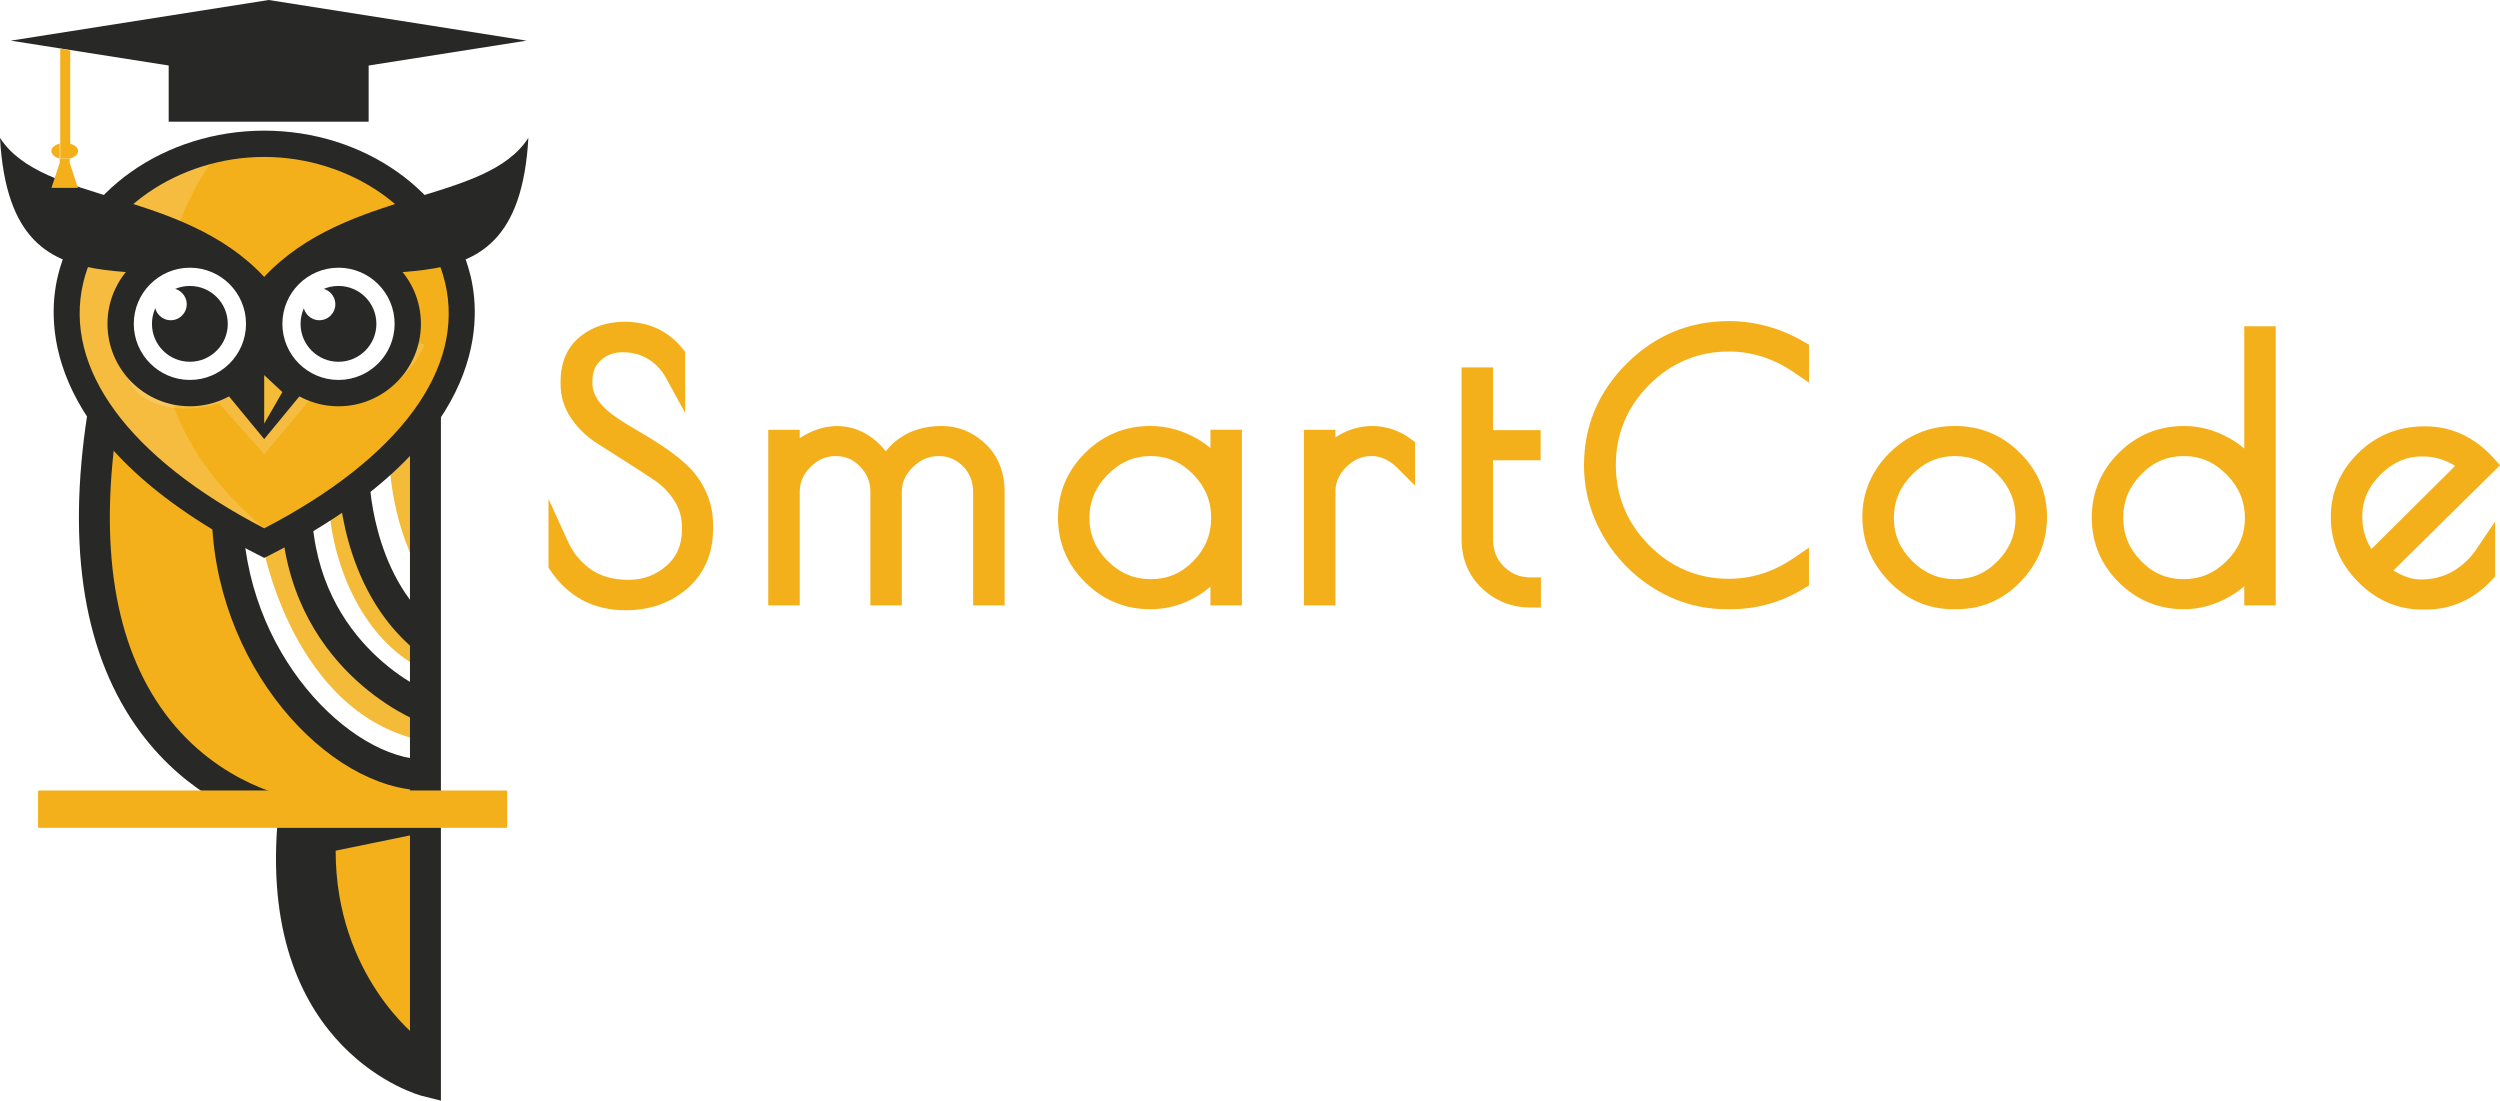 <?xml version="1.0" encoding="utf-8"?>
<!-- Generator: Adobe Illustrator 24.0.1, SVG Export Plug-In . SVG Version: 6.00 Build 0)  -->
<svg version="1.1" id="Layer_1" xmlns="http://www.w3.org/2000/svg" xmlns:xlink="http://www.w3.org/1999/xlink" x="0px" y="0px"
	 viewBox="0 0 731.96 322.25" style="enable-background:new 0 0 731.96 322.25;" xml:space="preserve">
<style type="text/css">
	.st0{fill:#F3B01B;}
	.st1{fill:#282827;}
	.st2{fill:#F3BB38;}
	.st3{fill:#FFFFFF;}
	.st4{opacity:0.16;fill:#FFFFFF;}
	.undertext{fill:#FFFFFF;}
	.black .undertext {fill: #000000;}
</style>
<g>
	<g>
		<g>
			<path class="st0" d="M27.88,122.86c0,0-7.11,47.34,9.37,76.09c16.48,28.75,48.92,39.36,48.92,39.36s-8.07,60.14,38.37,79.45
				V121.08c0,0-22.28,25.51-47.18,33.99l-1.28-0.7C76.08,154.37,43.67,135.74,27.88,122.86z"/>
			<path class="st0" d="M46.62,136.91c0,33.82,12,92.18,73.4,92.18c0.26,0,0.52,0,0.79,0l3.74,6.73H70.03
				c0,0-53.4-25.27-39.87-114.04L46.62,136.91z"/>
			<path class="st1" d="M120.02,244.6l-21.75,4.46c0,36.87,24.44,55.09,24.44,55.09v11.63c0,0-39.7-12.51-36.53-77.48l35.54-3.95
				L120.02,244.6z"/>
			<path class="st2" d="M127.09,121.07v105.98c-0.67-0.07-1.33-0.14-1.97-0.25c-50.92-6.57-55.27-61.56-55.66-71.36
				c-0.04-0.88-0.04-1.37-0.04-1.48l11.24,2.88C103.6,147.83,127.09,121.07,127.09,121.07z"/>
			<path class="st3" d="M114.07,136.17c0,0,0.75,19.02,10.03,33.22l-2.57,13.08c0,0-21.36-15.27-18.58-39.13L114.07,136.17z"/>
			<path class="st3" d="M96.37,148.32c1.02,17.41,10.16,39.74,28.18,47.96v10.57c0,0-35.9-5.12-38.55-54.58L96.37,148.32z"/>
			<path class="st3" d="M125.13,226.81c-50.92-6.57-55.27-61.56-55.66-71.36c2.28,1.05,4.74,2.21,7.3,3.51
				c0,0,8.78,51.03,48.29,58.15C125.06,217.11,125.09,221.64,125.13,226.81z"/>
			<g>
				<path class="st1" d="M129.08,322.25l-5.63-1.42c-0.48-0.12-47.22-12.68-42.28-78.95c-8.09-2.11-26.09-8.69-40.02-27.45
					c-16.47-22.17-21.7-53.58-15.55-93.36l8.95,1.39c-5.75,37.2-1.12,66.27,13.76,86.41c15.82,21.42,38.15,24.91,38.38,24.95
					l4.29,0.63l-0.43,4.32c-4.93,47.87,18.36,65.42,29.48,71V121.88h9.06V322.25z"/>
			</g>
			<g>
				<path class="st1" d="M124.55,231.43c-28.34,0-62.57-36.81-62.57-82.52h9.06c0,42.61,31.97,73.46,53.51,73.46V231.43z"/>
			</g>
			<g>
				<path class="st1" d="M122.91,211.36c-1.59-0.62-38.97-15.65-40.69-61.47l9.05-0.34c1.5,39.93,34.58,53.23,34.91,53.36
					L122.91,211.36z"/>
			</g>
			<g>
				<path class="st1" d="M121.66,190.44c-22.27-18.41-22.61-49.84-22.61-51.17l9.06-0.03c0,0.28,0.37,28.56,19.33,44.22
					L121.66,190.44z"/>
			</g>
			<g>
				<path class="st0" d="M137.55,93.46c0,25.26-44.9,56.01-57.14,63.89c-1.94,1.25-3.05,1.94-3.05,1.94s-52.28-27.38-56.99-58.96
					c-4-26.75,13.73-49.92,40.51-56.4c4.87-1.19,10-1.82,15.37-1.82C106.29,42.11,137.55,64.23,137.55,93.46z"/>
				<path class="st4" d="M124.3,100.85c0,0-6.32,19.37-33.96,16.64l-12.99,15.49l-13.17-14.86c0,0-12.22,4.33-22.14-1.75
					c-9.92-6.07-8.1-33.11-8.1-33.11L124.3,100.85z"/>
				<path class="st4" d="M80.41,157.35c-1.94,1.25-3.05,1.94-3.05,1.94s-52.28-27.38-56.99-58.96c-4-26.75,13.73-49.92,40.51-56.4
					c0.39,2.57,0.54,4.15,0.54,4.15s-42.27,57.98,15.94,106.61C78.44,155.59,79.46,156.48,80.41,157.35z"/>
				<g>
					<path class="st1" d="M77.35,163.34l-1.75-0.89C12.66,130.46,13.6,94.71,16.93,80.83c5.91-24.67,31.32-42.58,60.43-42.58
						c29.11,0,54.52,17.91,60.43,42.6c3.33,13.89,4.26,49.63-58.68,81.61L77.35,163.34z M77.35,45.95
						c-25.17,0-47.93,15.77-52.94,36.67c-6.04,25.22,13.24,51.42,52.94,72.07c39.7-20.63,58.98-46.83,52.94-72.05
						C125.28,61.72,102.53,45.95,77.35,45.95z"/>
				</g>
				<g>
					<path class="st1" d="M154.7,40.36c-3.35,60.25-51.97,25.7-77.35,51.37c-25.38-25.7-74,8.88-77.35-51.37
						C12.45,59.7,53.17,55.18,77.35,81.07C101.57,55.18,142.25,59.73,154.7,40.36z"/>
				</g>
				<g>
					<path class="st3" d="M75.9,94.82c0,11.21-9.09,20.3-20.3,20.3c-11.21,0-20.3-9.09-20.3-20.3c0-11.21,9.09-20.3,20.3-20.3
						C66.81,74.51,75.9,83.6,75.9,94.82z"/>
					<path class="st1" d="M55.6,118.95c-13.31,0-24.13-10.83-24.13-24.14c0-13.31,10.83-24.13,24.13-24.13s24.14,10.83,24.14,24.13
						C79.73,108.12,68.9,118.95,55.6,118.95z M55.6,78.38c-9.06,0-16.43,7.37-16.43,16.43c0,9.06,7.37,16.43,16.43,16.43
						c9.06,0,16.43-7.37,16.43-16.43C72.03,85.75,64.66,78.38,55.6,78.38z"/>
				</g>
				<g>
					<path class="st3" d="M120.48,94.82c0,11.21-9.09,20.3-20.3,20.3c-11.21,0-20.3-9.09-20.3-20.3c0-11.21,9.09-20.3,20.3-20.3
						C111.39,74.51,120.48,83.6,120.48,94.82z"/>
					<g>
						<path class="st1" d="M99.11,118.95c-13.31,0-24.14-10.83-24.14-24.14c0-13.31,10.83-24.13,24.14-24.13
							c13.31,0,24.13,10.83,24.13,24.13C123.24,108.12,112.41,118.95,99.11,118.95z M99.11,78.38c-9.06,0-16.43,7.37-16.43,16.43
							c0,9.06,7.37,16.43,16.43,16.43c9.06,0,16.43-7.37,16.43-16.43C115.54,85.75,108.17,78.38,99.11,78.38z"/>
					</g>
				</g>
				<g>
					<g>
						<polygon class="st1" points="77.35,128.56 64.32,112.74 69.94,108.11 77.35,101.67 84.76,108.11 90.38,112.74 						"/>
					</g>
				</g>
				<path class="st1" d="M110.2,94.82c0,6.13-4.97,11.1-11.1,11.1c-6.13,0-11.1-4.97-11.1-11.1c0-6.13,4.97-11.1,11.1-11.1
					C105.24,83.72,110.2,88.69,110.2,94.82z"/>
				<path class="st1" d="M66.69,94.82c0,6.13-4.97,11.1-11.1,11.1c-6.13,0-11.1-4.97-11.1-11.1c0-6.13,4.97-11.1,11.1-11.1
					C61.73,83.72,66.69,88.69,66.69,94.82z"/>
				<circle class="st3" cx="93.5" cy="89.08" r="4.68"/>
				<circle class="st3" cx="49.99" cy="89.08" r="4.68"/>
				<polygon class="st1" points="77.35,109.82 74.04,113.98 77.35,124.04 78.68,115.94 				"/>
				<polygon class="st2" points="77.35,109.82 82.67,114.79 77.35,124.04 				"/>
			</g>
			<path class="st0" d="M148.16,242.38H11.48c-0.19,0-0.34-0.15-0.34-0.34v-10.26c0-0.19,0.15-0.34,0.34-0.34h136.68
				c0.19,0,0.34,0.15,0.34,0.34v10.26C148.5,242.22,148.35,242.38,148.16,242.38z"/>
		</g>
		<g>
			<g>
				<polygon class="st1" points="3.15,11.9 17.63,14.18 78.66,23.79 154.17,11.9 78.66,0 				"/>
				<polygon class="st0" points="17.63,42.03 17.63,46.42 20.56,46.42 20.56,14.82 17.63,14.18 				"/>
				<polygon class="st0" points="15.06,55.01 22.81,55.01 20.41,47.65 20.41,46.42 17.48,46.42 17.48,47.65 				"/>
				<path class="st0" d="M17.48,42.03c0,0-2.46,0.6-2.46,2.2c0,1.6,2.46,2.2,2.46,2.2V42.03z"/>
				<path class="st0" d="M20.41,42.03c0,0,2.46,0.6,2.46,2.2c0,1.6-2.46,2.2-2.46,2.2V42.03z"/>
			</g>
			<rect x="49.39" y="11.9" class="st1" width="58.54" height="23.73"/>
		</g>
	</g>
	<g>
		<g>
			<g>
				<g>
					<path class="st0" d="M191.31,102.56c-2.66-1.62-5.64-2.42-8.94-2.42s-6.11,1.03-8.43,3.08c-2.32,2.05-3.48,4.87-3.48,8.43v0.51
						c0,4.24,2.36,8.11,7.07,11.61c2.02,1.48,4.29,2.94,6.82,4.39c2.53,1.45,5.05,3,7.58,4.65c2.52,1.65,4.81,3.4,6.87,5.25
						c2.05,1.85,3.73,4.13,5.05,6.82c1.32,2.69,1.97,5.65,1.97,8.88v1.01c0,6.4-2.17,11.48-6.51,15.25
						c-4.34,3.77-9.71,5.66-16.11,5.66c-8.42,0-14.95-3.47-19.59-10.4v-5.45c1.75,3.84,4.33,6.95,7.73,9.34
						c3.4,2.39,7.63,3.58,12.67,3.58c5.05,0,9.43-1.62,13.13-4.85c3.7-3.23,5.55-7.54,5.55-12.93v-0.61c0-3.36-0.87-6.44-2.62-9.24
						c-1.75-2.79-3.94-5.08-6.57-6.87c-2.63-1.79-5.49-3.65-8.58-5.61c-3.1-1.95-5.96-3.77-8.58-5.45c-2.63-1.68-4.82-3.8-6.57-6.36
						c-1.75-2.56-2.62-5.35-2.62-8.38v-0.71c0-4.71,1.52-8.31,4.54-10.81c3.03-2.49,6.77-3.74,11.21-3.74
						c6.19,0,11.11,2.29,14.75,6.87v5.15C196.07,106.4,193.97,104.18,191.31,102.56z"/>
					<path class="st0" d="M183.18,176.96c-8.83,0-15.78-3.69-20.66-10.97l-0.22-0.32v-11.75l2.45,5.37c1.65,3.61,4.1,6.58,7.3,8.82
						c3.16,2.22,7.18,3.35,11.94,3.35c4.77,0,8.79-1.48,12.29-4.53c3.44-3.01,5.11-6.92,5.11-11.96v-0.61c0-3.1-0.82-5.98-2.43-8.56
						c-1.65-2.63-3.73-4.82-6.2-6.49c-2.62-1.78-5.47-3.64-8.55-5.58c-3.1-1.96-5.96-3.77-8.59-5.46c-2.76-1.77-5.1-4.03-6.93-6.72
						c-1.89-2.76-2.85-5.82-2.85-9.11v-0.71c0-5.09,1.69-9.06,5.01-11.8c3.25-2.68,7.3-4.03,12.03-4.03
						c6.57,0,11.87,2.47,15.75,7.35l0.28,0.35v10.6l-2.41-4.39c-1.43-2.61-3.4-4.69-5.85-6.18h0c-2.44-1.49-5.22-2.24-8.27-2.24
						c-3,0-5.48,0.9-7.58,2.76c-2.05,1.81-3.05,4.26-3.05,7.47v0.51c0,3.85,2.14,7.31,6.55,10.59c1.96,1.44,4.22,2.89,6.69,4.31
						c2.55,1.46,5.12,3.03,7.64,4.69c2.56,1.67,4.92,3.48,7.03,5.37c2.17,1.96,3.97,4.39,5.34,7.21c1.39,2.85,2.1,6.03,2.1,9.45
						v1.01c0,6.76-2.34,12.21-6.95,16.22C195.57,174.96,189.86,176.96,183.18,176.96z M164.87,164.89
						c4.41,6.4,10.41,9.52,18.31,9.52c6.05,0,11.19-1.8,15.27-5.34c4.09-3.54,6.07-8.22,6.07-14.28v-1.01
						c0-3.02-0.62-5.82-1.84-8.32c-1.23-2.53-2.83-4.69-4.76-6.43c-2-1.8-4.26-3.53-6.71-5.13c-2.48-1.62-5.01-3.17-7.51-4.61
						c-2.56-1.47-4.89-2.97-6.94-4.47c-5.04-3.74-7.59-8-7.59-12.65v-0.51c0-3.94,1.32-7.1,3.92-9.39c2.55-2.26,5.68-3.4,9.28-3.4
						c3.52,0,6.76,0.88,9.6,2.61l0,0c1.65,1,3.11,2.23,4.37,3.68v-0.61c-3.38-4.07-7.79-6.04-13.46-6.04
						c-4.12,0-7.61,1.16-10.4,3.45c-2.74,2.26-4.08,5.47-4.08,9.82v0.71c0,2.75,0.81,5.33,2.4,7.66c1.64,2.4,3.72,4.42,6.2,6.01
						c2.63,1.68,5.48,3.5,8.58,5.45c3.11,1.97,5.98,3.84,8.62,5.63c2.76,1.87,5.09,4.31,6.93,7.25c1.87,2.99,2.82,6.33,2.82,9.92
						v0.61c0,5.75-2.02,10.42-5.99,13.89c-3.93,3.43-8.63,5.16-13.97,5.16c-5.29,0-9.81-1.28-13.41-3.82
						c-2.23-1.57-4.14-3.45-5.71-5.63V164.89z"/>
				</g>
				<g>
					<path class="st0" d="M183.18,177.39c-8.98,0-16.05-3.75-21.01-11.16l-0.29-0.43v-13.84l3.26,7.16
						c1.61,3.54,4.02,6.45,7.15,8.65c3.09,2.17,7.03,3.27,11.69,3.27s8.59-1.45,12.01-4.43c3.34-2.92,4.97-6.73,4.97-11.64v-0.61
						c0-3.02-0.79-5.83-2.36-8.34c-1.62-2.58-3.66-4.72-6.07-6.35c-2.61-1.78-5.46-3.63-8.54-5.58c-3.1-1.96-5.96-3.77-8.59-5.46
						c-2.81-1.8-5.18-4.1-7.05-6.84c-1.94-2.83-2.92-5.98-2.92-9.35v-0.71c0-5.22,1.74-9.31,5.17-12.13
						c3.33-2.74,7.47-4.13,12.3-4.13c6.71,0,12.12,2.53,16.08,7.51l0.37,0.47v12.42l-3.21-5.85c-1.4-2.55-3.31-4.58-5.7-6.02v0
						c-2.37-1.44-5.08-2.17-8.05-2.17c-2.89,0-5.28,0.87-7.3,2.65c-1.96,1.73-2.91,4.07-2.91,7.15v0.51c0,3.7,2.09,7.06,6.38,10.24
						c1.95,1.43,4.19,2.87,6.65,4.28c2.55,1.46,5.13,3.04,7.66,4.7c2.58,1.69,4.96,3.5,7.08,5.41c2.21,2,4.04,4.47,5.44,7.34
						c1.42,2.91,2.14,6.15,2.14,9.63v1.01c0,6.89-2.39,12.45-7.1,16.54C195.77,175.35,189.97,177.39,183.18,177.39z M180.51,127.86
						c1.68,1.07,3.45,2.19,5.3,3.35c3.11,1.97,5.99,3.84,8.63,5.64c2.8,1.9,5.18,4.38,7.05,7.37c0.29,0.47,0.56,0.95,0.81,1.44
						c0-0.01-0.01-0.02-0.01-0.03c-1.21-2.48-2.77-4.6-4.66-6.3c-1.99-1.79-4.23-3.5-6.66-5.09c-2.48-1.62-5-3.16-7.49-4.6
						C182.46,129.06,181.46,128.46,180.51,127.86z M169.2,115.56c0.37,1.52,1.02,2.96,1.96,4.32c1.61,2.35,3.65,4.34,6.07,5.89
						c0.84,0.54,1.7,1.09,2.59,1.66c-1.17-0.75-2.28-1.51-3.31-2.27C172.6,122.25,170.16,119.03,169.2,115.56z"/>
					<path class="st0" d="M183.18,178.67c-9.44,0-16.86-3.95-22.08-11.73l-0.51-0.75v-20.14l5.71,12.54
						c1.52,3.33,3.78,6.06,6.73,8.13c2.87,2.02,6.56,3.04,10.95,3.04c4.34,0,7.99-1.35,11.16-4.11c3.05-2.66,4.53-6.15,4.53-10.67
						v-0.61c0-2.78-0.73-5.36-2.17-7.66c-1.52-2.43-3.44-4.44-5.71-5.97c-2.6-1.77-5.44-3.62-8.5-5.55c-3.1-1.96-5.97-3.77-8.6-5.47
						c-2.95-1.89-5.45-4.31-7.42-7.19c-2.09-3.05-3.14-6.44-3.14-10.07v-0.71c0-5.63,1.9-10.04,5.63-13.12
						c3.57-2.93,7.98-4.42,13.11-4.42c7.12,0,12.87,2.69,17.09,8l0.65,0.82v17.88L195,110.67c-1.28-2.35-3.05-4.22-5.24-5.55
						c-2.17-1.32-4.65-1.99-7.39-1.99c-2.57,0-4.68,0.76-6.45,2.33c-1.69,1.49-2.47,3.46-2.47,6.19v0.51c0,3.27,1.92,6.28,5.86,9.22
						c1.92,1.41,4.12,2.82,6.52,4.2c2.57,1.47,5.17,3.06,7.72,4.73c2.63,1.73,5.07,3.58,7.23,5.53c2.34,2.11,4.27,4.71,5.73,7.74
						c1.51,3.08,2.27,6.52,2.27,10.19v1.01c0,7.27-2.54,13.16-7.54,17.51C196.37,176.52,190.29,178.67,183.18,178.67z
						 M163.16,165.41l0.07,0.1c4.71,7.03,11.42,10.6,19.95,10.6c6.48,0,11.99-1.94,16.39-5.76c4.42-3.83,6.66-9.08,6.66-15.57v-1.01
						c0-3.28-0.68-6.33-2.01-9.07c-1.33-2.73-3.06-5.07-5.15-6.96c-2.07-1.86-4.4-3.64-6.92-5.29c-2.51-1.64-5.07-3.21-7.6-4.66
						c-2.49-1.43-4.76-2.89-6.77-4.36c-4.65-3.45-6.9-7.14-6.9-11.28v-0.51c0-3.47,1.09-6.12,3.34-8.11c2.26-2,4.93-2.97,8.15-2.97
						c3.21,0,6.14,0.79,8.71,2.36c2.58,1.57,4.66,3.76,6.16,6.51l0.8,1.47l-0.09-7.09c-3.71-4.66-8.78-7.03-15.08-7.03
						c-4.52,0-8.38,1.29-11.48,3.84c-3.12,2.56-4.7,6.31-4.7,11.13v0.71c0,3.1,0.91,6,2.7,8.62c1.78,2.6,4.03,4.78,6.69,6.48
						c2.63,1.69,5.49,3.5,8.59,5.45c3.09,1.96,5.95,3.81,8.58,5.6c2.56,1.74,4.73,4,6.44,6.73c1.7,2.72,2.56,5.75,2.56,9.02v0.61
						c0,5.31-1.77,9.43-5.41,12.6c-3.66,3.19-7.86,4.74-12.85,4.74c-4.93,0-9.12-1.18-12.43-3.51c-3.32-2.34-5.87-5.42-7.58-9.17
						l-0.82-1.79V165.41z M201.17,146.24c-0.23-0.45-0.48-0.9-0.76-1.34c-1.78-2.83-4.03-5.18-6.69-6.99
						c-2.63-1.79-5.5-3.66-8.6-5.62l-5.29-3.35c0,0,0,0,0,0l0,0l1.37-2.17c0.94,0.59,1.92,1.18,2.93,1.76
						c2.52,1.45,5.06,3,7.56,4.64c2.48,1.62,4.77,3.37,6.82,5.2c2.01,1.82,3.67,4.07,4.95,6.7c0,0,0,0,0,0L201.17,146.24z
						 M179.13,128.5L179.13,128.5c-0.01-0.01-0.01-0.01-0.01-0.01l-2.58-1.65c-2.57-1.65-4.73-3.74-6.44-6.24
						c-1.01-1.48-1.73-3.07-2.14-4.74l2.48-0.65c0.88,3.19,3.18,6.18,6.84,8.9c1.01,0.74,2.1,1.48,3.24,2.22L179.13,128.5z"/>
				</g>
			</g>
			<g>
				<g>
					<path class="st0" d="M265.23,130.64c2.86-1.95,6.34-2.93,10.45-2.93c4.11,0,7.71,1.48,10.8,4.44c3.1,2.96,4.65,6.97,4.65,12.02
						v30.1h-3.23v-30.1c0-3.91-1.28-7.15-3.84-9.75c-2.56-2.59-5.64-3.89-9.24-3.89c-3.6,0-6.8,1.35-9.59,4.04
						c-2.8,2.69-4.19,5.82-4.19,9.39v30.3h-3.23v-30.3c0-3.63-1.28-6.78-3.84-9.44c-2.56-2.66-5.65-3.99-9.29-3.99
						s-6.8,1.35-9.49,4.04c-2.7,2.69-4.04,5.82-4.04,9.39v30.3h-3.23v-45.45h3.23v6.36c1.34-2.02,3.34-3.77,6.01-5.25
						c2.66-1.48,5.42-2.22,8.28-2.22s5.6,0.99,8.23,2.98c2.63,1.99,4.54,4.56,5.76,7.73C260.44,135.18,262.37,132.59,265.23,130.64z
						"/>
					<path class="st0" d="M292.42,175.55h-5.79v-31.38c0-3.59-1.13-6.48-3.47-8.84c-2.33-2.36-5.06-3.51-8.33-3.51
						c-3.29,0-6.13,1.2-8.7,3.68c-2.56,2.46-3.8,5.23-3.8,8.47v31.58h-5.79v-31.58c0-3.32-1.14-6.12-3.48-8.55
						c-2.33-2.42-5.06-3.59-8.37-3.59c-3.31,0-6.12,1.2-8.58,3.66c-2.47,2.46-3.66,5.24-3.66,8.48v31.58h-5.8v-48.01h5.8v4.2
						c1.15-1.07,2.53-2.05,4.1-2.93c5.73-3.19,12.27-3.4,17.91,0.86c2.02,1.53,3.67,3.4,4.91,5.6c1.2-2.26,2.93-4.16,5.16-5.68l0,0
						c3.06-2.09,6.82-3.15,11.17-3.15c4.43,0,8.36,1.62,11.69,4.8c3.35,3.2,5.04,7.56,5.04,12.95V175.55z M289.19,172.99h0.67
						v-28.81c0-4.73-1.39-8.36-4.25-11.09c-2.88-2.75-6.12-4.09-9.92-4.09c-3.83,0-7.1,0.91-9.73,2.7l0,0
						c-2.64,1.8-4.38,4.13-5.3,7.1l-1.1,3.52l-1.32-3.44c-1.12-2.92-2.92-5.33-5.34-7.17c-4.15-3.13-8.75-3.32-13.02-1.65
						c1.51-0.53,3.12-0.8,4.81-0.8c3.98,0,7.42,1.48,10.22,4.38c2.78,2.9,4.2,6.37,4.2,10.33v29.02h0.67v-29.02
						c0-3.92,1.54-7.39,4.59-10.32c3.02-2.92,6.55-4.4,10.48-4.4c3.94,0,7.35,1.44,10.15,4.27c2.79,2.83,4.21,6.41,4.21,10.65
						V172.99z M229.2,172.99h0.67v-29.02c0-3.91,1.49-7.37,4.42-10.3c0.6-0.6,1.23-1.14,1.88-1.63c-1.69,1.14-3.01,2.44-3.95,3.85
						l-2.35,3.53v-9.33h-0.67V172.99z"/>
				</g>
				<g>
					<path class="st0" d="M292.85,175.98h-6.65v-31.8c0-3.47-1.09-6.26-3.34-8.54c-2.25-2.28-4.87-3.38-8.03-3.38
						c-3.17,0-5.92,1.16-8.41,3.56c-2.47,2.38-3.67,5.05-3.67,8.16v32.01h-6.65v-32.01c0-3.2-1.1-5.9-3.36-8.26
						c-2.24-2.33-4.88-3.46-8.06-3.46c-3.19,0-5.9,1.16-8.28,3.54s-3.54,5.05-3.54,8.18v32.01h-6.65v-48.86h6.65v3.68
						c1.02-0.85,2.18-1.64,3.47-2.36c5.88-3.28,12.6-3.46,18.37,0.88c1.87,1.42,3.42,3.12,4.65,5.09c1.2-2.04,2.85-3.77,4.93-5.18
						l0,0c0,0,0,0,0,0l0,0c3.13-2.14,6.97-3.22,11.41-3.22c4.54,0,8.57,1.66,11.99,4.92c3.43,3.28,5.17,7.74,5.17,13.25V175.98z
						 M229.63,140.57v1.04c0.08-0.52,0.19-1.03,0.33-1.54L229.63,140.57z"/>
					<path class="st0" d="M294.13,177.26h-9.21v-33.09c0-3.11-0.97-5.61-2.97-7.64c-2-2.02-4.32-3-7.12-3
						c-2.82,0-5.28,1.05-7.52,3.2c-2.2,2.13-3.27,4.49-3.27,7.24v33.29h-9.21v-33.29c0-2.86-0.98-5.27-3-7.37
						c-1.99-2.07-4.32-3.07-7.14-3.07c-2.84,0-5.25,1.03-7.38,3.16c-2.13,2.13-3.16,4.51-3.16,7.28v33.29h-9.22v-51.43h9.22v2.43
						c0.5-0.33,1.02-0.64,1.57-0.94c6.74-3.75,13.94-3.4,19.76,0.98c1.47,1.11,2.76,2.4,3.86,3.84c1.15-1.51,2.56-2.84,4.22-3.97
						c3.36-2.29,7.44-3.45,12.14-3.45c4.88,0,9.21,1.77,12.87,5.27c3.7,3.54,5.57,8.31,5.57,14.18V177.26z M287.48,174.69h4.09
						v-30.52c0-5.15-1.61-9.29-4.78-12.33c-3.17-3.02-6.9-4.56-11.1-4.56c-4.18,0-7.77,1.01-10.69,3c-1.92,1.31-3.45,2.91-4.55,4.78
						l-1.07,1.82l-1.11-1.8c-1.13-1.83-2.59-3.42-4.33-4.74c-5.04-3.8-11.07-4.08-16.97-0.79c-1.21,0.68-2.32,1.42-3.27,2.22
						l-2.1,1.76v-5.14h-4.09v46.3h4.09v-30.73c0-3.48,1.28-6.46,3.91-9.09c2.63-2.63,5.64-3.91,9.19-3.91
						c3.55,0,6.49,1.26,8.98,3.86c2.5,2.6,3.72,5.59,3.72,9.15v30.73h4.09v-30.73c0-3.48,1.33-6.45,4.06-9.09
						c2.74-2.64,5.78-3.92,9.3-3.92c3.51,0,6.44,1.23,8.94,3.76c2.5,2.53,3.71,5.62,3.71,9.45V174.69z M230.89,141.81l-2.55-0.2
						v-1.43l5-7.5l-2.15,7.73C231.07,140.87,230.97,141.33,230.89,141.81z"/>
				</g>
			</g>
			<g>
				<g>
					<path class="st0" d="M360.62,128.82v45.45h-3.23v-11.31c-1.88,3.84-4.71,6.87-8.48,9.09c-3.77,2.22-7.81,3.33-12.12,3.33
						c-6.6,0-12.26-2.34-16.97-7.02c-4.71-4.68-7.07-10.28-7.07-16.81s2.36-12.14,7.07-16.81c4.71-4.68,10.37-7.02,16.97-7.02
						c4.31,0,8.43,1.14,12.37,3.43c3.94,2.29,6.68,5.32,8.23,9.09v-11.41H360.62z M315.98,151.65c0,5.66,2.07,10.55,6.21,14.7
						c4.14,4.14,9.05,6.21,14.74,6.21c5.69,0,10.55-2.07,14.6-6.21c4.04-4.14,6.06-9.05,6.06-14.75s-2.04-10.62-6.11-14.8
						c-4.07-4.18-8.94-6.26-14.59-6.26c-5.65,0-10.55,2.11-14.69,6.31C318.05,141.06,315.98,145.99,315.98,151.65z"/>
					<path class="st0" d="M336.79,176.66c-6.92,0-12.93-2.49-17.87-7.39c-4.94-4.91-7.45-10.87-7.45-17.72
						c0-6.86,2.51-12.82,7.45-17.72s10.95-7.39,17.87-7.39c4.52,0,8.89,1.21,13.01,3.6c2.57,1.5,4.68,3.31,6.3,5.43v-7.92h5.8v48.01
						h-5.8v-8.12c-1.76,2.27-3.95,4.19-6.55,5.72C345.6,175.48,341.31,176.66,336.79,176.66z M336.79,128.99
						c-6.3,0-11.56,2.17-16.06,6.65s-6.69,9.68-6.69,15.91s2.19,11.43,6.69,15.91c4.5,4.47,9.76,6.65,16.06,6.65
						c4.06,0,7.91-1.06,11.46-3.16c3.54-2.08,6.22-4.96,7.98-8.55l2.43-4.96v15.55h0.67V130.1h-0.67v16.62l-0.93-2.28
						c0.76,2.25,1.14,4.63,1.14,7.15c0,6.01-2.16,11.27-6.42,15.64c-4.28,4.38-9.5,6.6-15.51,6.6c-6.01,0-11.28-2.22-15.65-6.59
						c-4.37-4.37-6.59-9.62-6.59-15.6c0-5.98,2.22-11.26,6.58-15.69c4.37-4.44,9.62-6.7,15.61-6.7c5.99,0,11.21,2.24,15.51,6.65
						c1.82,1.86,3.25,3.88,4.31,6.04l-0.5-1.23c-1.43-3.49-4.02-6.34-7.69-8.47C344.79,130.09,340.84,128.99,336.79,128.99z
						 M336.89,131.82c-5.35,0-9.85,1.94-13.78,5.93c-3.94,4-5.85,8.54-5.85,13.9c0,5.35,1.91,9.86,5.84,13.79
						c3.93,3.93,8.45,5.84,13.84,5.84c5.38,0,9.85-1.91,13.68-5.82c3.83-3.93,5.69-8.46,5.69-13.85c0-5.39-1.88-9.94-5.75-13.9
						C346.71,133.74,342.23,131.82,336.89,131.82z"/>
				</g>
				<g>
					<path class="st0" d="M336.79,177.09c-7.04,0-13.15-2.53-18.17-7.52c-5.03-4.99-7.57-11.05-7.57-18.03s2.55-13.04,7.57-18.03
						c5.02-4.99,11.14-7.52,18.17-7.52c4.59,0,9.04,1.23,13.23,3.66c2.24,1.3,4.13,2.84,5.66,4.6v-7.15h6.65v48.86h-6.65v-7.35
						c-1.65,1.91-3.62,3.55-5.91,4.89C345.76,175.89,341.39,177.09,336.79,177.09z M336.89,132.25c-5.23,0-9.63,1.9-13.47,5.8
						c-3.85,3.91-5.72,8.36-5.72,13.6c0,5.23,1.87,9.65,5.71,13.49c3.84,3.84,8.27,5.71,13.53,5.71c5.26,0,9.63-1.86,13.37-5.7
						c3.75-3.84,5.57-8.28,5.57-13.55c0-5.27-1.84-9.72-5.63-13.6C346.49,134.13,342.11,132.25,336.89,132.25z M358.91,155.91
						c-0.01,0.03-0.01,0.06-0.02,0.09L358.91,155.91z"/>
					<path class="st0" d="M336.79,178.37c-7.39,0-13.8-2.65-19.08-7.89c-5.27-5.24-7.95-11.61-7.95-18.94s2.68-13.7,7.95-18.94
						c5.27-5.23,11.69-7.89,19.08-7.89c4.82,0,9.49,1.29,13.87,3.83c1.36,0.79,2.61,1.67,3.74,2.64v-5.36h9.22v51.43h-9.22v-5.52
						c-1.21,1.07-2.54,2.04-3.98,2.88C346.21,177.11,341.62,178.37,336.79,178.37z M336.79,127.28c-6.69,0-12.5,2.4-17.27,7.15
						c-4.78,4.74-7.2,10.5-7.2,17.12s2.42,12.38,7.2,17.12c4.77,4.74,10.58,7.15,17.27,7.15c4.37,0,8.52-1.14,12.33-3.39
						c2.15-1.26,4.03-2.82,5.59-4.62l2.25-2.61v9.51h4.09v-46.3h-4.09v9.29l-2.25-2.57c-1.45-1.66-3.25-3.12-5.34-4.34
						C345.38,128.46,341.15,127.28,336.79,127.28z M336.94,172.12c-5.62,0-10.35-1.99-14.44-6.08c-4.1-4.1-6.09-8.8-6.09-14.4
						s1.99-10.33,6.09-14.5c4.1-4.16,8.8-6.18,14.39-6.18c5.59,0,10.26,2.01,14.29,6.13c4.03,4.13,5.99,8.87,5.99,14.5
						s-1.94,10.35-5.93,14.45C347.23,170.14,342.55,172.12,336.94,172.12z M336.89,133.53c-4.86,0-8.97,1.77-12.56,5.42
						c-3.6,3.66-5.36,7.81-5.36,12.7c0,4.88,1.75,8.99,5.34,12.58c3.59,3.59,7.72,5.34,12.63,5.34c4.89,0,8.97-1.74,12.46-5.31
						c3.5-3.59,5.21-7.73,5.21-12.66s-1.72-9.08-5.26-12.71C345.82,135.28,341.75,133.53,336.89,133.53z M360.15,156.24l-2.52-0.49
						l0.57,0.07l-0.55-0.14l1.51,0.28l-0.25-0.05l1.26,0.24L360.15,156.24z M359.86,156.12l0.3,0.07L359.86,156.12z"/>
				</g>
			</g>
			<g>
				<g>
					<path class="st0" d="M401.52,130.54c-3.57,0-6.72,1.35-9.44,4.04c-2.73,2.69-4.09,5.82-4.09,9.39v30.3h-3.23v-45.45h3.23v6.77
						c1.21-2.29,3.1-4.18,5.66-5.66c2.56-1.48,5.42-2.22,8.58-2.22c3.16,0,6.19,1.08,9.09,3.23v4.04
						C408.35,132.02,405.09,130.54,401.52,130.54z"/>
					<path class="st0" d="M389.27,175.55h-5.79v-48.01h5.79v4.15c1.05-1.08,2.3-2.04,3.73-2.87c5.53-3.2,12.9-3.5,19.08,1.09
						l0.52,0.38v7.77l-2.19-2.18c-2.74-2.74-5.65-4.07-8.89-4.07c-3.24,0-6.04,1.2-8.54,3.67c-2.5,2.47-3.71,5.24-3.71,8.48V175.55z
						 M386.04,172.99h0.67v-29.02c0-1.69,0.28-3.3,0.84-4.82l-0.84,1.59V130.1h-0.67V172.99z M402.23,128.99
						c-2.92,0-5.59,0.69-7.94,2.05c-2.2,1.28-3.88,2.89-4.98,4.81c0.54-0.76,1.16-1.49,1.87-2.19c2.97-2.93,6.44-4.41,10.34-4.41
						c3.04,0,5.89,0.98,8.51,2.92v-0.58C407.53,129.87,404.91,128.99,402.23,128.99z"/>
				</g>
				<g>
					<path class="st0" d="M389.69,175.98h-6.65v-48.86h6.65v3.57c0.91-0.82,1.95-1.57,3.09-2.24c5.68-3.28,13.24-3.57,19.55,1.12
						l0.69,0.51v9.02l-2.92-2.91c-2.66-2.65-5.46-3.94-8.59-3.94c-3.13,0-5.82,1.16-8.24,3.54c-2.41,2.38-3.58,5.06-3.58,8.18
						V175.98z"/>
					<path class="st0" d="M390.98,177.26h-9.21v-51.43h9.21v2.24c0.38-0.25,0.76-0.49,1.16-0.73c6.73-3.87,14.75-3.42,20.96,1.2
						l1.21,0.9v12.75l-5.1-5.1c-2.4-2.4-4.92-3.57-7.68-3.57c-2.77,0-5.17,1.04-7.34,3.17c-2.16,2.13-3.2,4.51-3.2,7.27V177.26z
						 M384.33,174.69h4.09v-30.73c0-3.48,1.3-6.45,3.97-9.09c2.67-2.63,5.66-3.92,9.14-3.92s6.59,1.41,9.49,4.32l0.73,0.73v-5.28
						l-0.17-0.13c-5.38-4-12.33-4.39-18.14-1.03c-1.06,0.62-2.03,1.32-2.87,2.08l-2.14,1.94v-5.18h-4.09V174.69z"/>
				</g>
			</g>
			<g>
				<g>
					<path class="st0" d="M448.18,172.04v2.83c-4.78,0-8.85-1.6-12.22-4.8c-3.37-3.2-5.05-7.29-5.05-12.27v-47.26h3.23v18.38h13.94
						v2.83h-13.94v26.06c0,4.11,1.36,7.51,4.09,10.2C440.95,170.7,444.27,172.04,448.18,172.04z"/>
					<path class="st0" d="M449.46,176.16h-1.28c-5.1,0-9.51-1.73-13.1-5.15c-3.61-3.43-5.45-7.87-5.45-13.2v-48.55h5.79v18.38h13.94
						v5.39h-13.94v24.78c0,3.78,1.21,6.83,3.71,9.29c2.5,2.47,5.45,3.67,9.04,3.67h1.28V176.16z M432.19,111.82v45.98
						c0,4.66,1.52,8.37,4.65,11.34c2.84,2.7,6.14,4.15,10.06,4.41v-0.27c-3.7-0.27-6.91-1.74-9.57-4.36
						c-2.97-2.93-4.47-6.67-4.47-11.11v-27.34h13.94v-0.26h-13.94v-18.38H432.19z"/>
				</g>
				<g>
					<path class="st0" d="M449.89,176.58h-1.71c-5.21,0-9.72-1.77-13.4-5.27c-3.7-3.51-5.58-8.06-5.58-13.51v-48.97h6.65v18.38
						h13.94v6.24h-13.94v24.35c0,3.66,1.17,6.61,3.58,8.98c2.41,2.39,5.27,3.54,8.74,3.54h1.71V176.58z"/>
					<path class="st0" d="M451.17,177.87h-2.99c-5.55,0-10.35-1.89-14.28-5.62c-3.97-3.76-5.98-8.62-5.98-14.44v-50.25h9.21v18.38
						h13.94v8.81h-13.94v23.07c0,3.31,1.05,5.95,3.2,8.07c2.16,2.14,4.73,3.17,7.84,3.17h2.99V177.87z M430.48,110.12v47.69
						c0,5.08,1.74,9.31,5.18,12.58c3.43,3.26,7.65,4.92,12.52,4.92h0.43v-3.68h-0.43c-3.83,0-6.98-1.28-9.65-3.92
						c-2.67-2.63-3.97-5.87-3.97-9.9v-25.63h13.94v-3.68h-13.94v-18.38H430.48z"/>
				</g>
			</g>
			<g>
				<g>
					<path class="st0" d="M506.65,175.38h-1.11c-6.94,0-13.4-1.82-19.39-5.45c-5.99-3.63-10.73-8.47-14.19-14.49
						c-3.47-6.02-5.2-12.44-5.2-19.24c0-10.7,3.87-19.91,11.61-27.62c7.74-7.71,17-11.56,27.77-11.56c7.21,0,14.04,1.89,20.5,5.65
						v3.74c-6.33-4.31-13.16-6.46-20.5-6.46c-9.9,0-18.38,3.55-25.45,10.66c-7.07,7.1-10.61,15.62-10.61,25.55
						c0,9.93,3.54,18.47,10.61,25.6c7.07,7.14,15.55,10.7,25.45,10.7c7.34,0,14.17-2.15,20.5-6.46v3.73
						C520.52,173.49,513.85,175.38,506.65,175.38z"/>
					<path class="st0" d="M506.65,176.66h-1.11c-7.14,0-13.89-1.9-20.05-5.64c-6.15-3.73-11.08-8.76-14.64-14.95
						c-3.56-6.19-5.37-12.88-5.37-19.88c0-11.01,4.04-20.6,11.99-28.53c7.95-7.92,17.6-11.94,28.67-11.94
						c7.4,0,14.51,1.96,21.15,5.83l0.64,0.37v6.9l-2-1.37c-6.08-4.14-12.74-6.24-19.78-6.24c-9.49,0-17.75,3.46-24.54,10.28
						c-6.79,6.82-10.23,15.11-10.23,24.65c0,9.54,3.44,17.85,10.24,24.7c6.79,6.85,15.04,10.32,24.53,10.32
						c7.05,0,13.7-2.1,19.78-6.24l2-1.37v6.88l-0.61,0.37C521.02,174.69,514.07,176.66,506.65,176.66z M506.14,98.29
						c-10.37,0-19.41,3.76-26.86,11.19s-11.24,16.41-11.24,26.71c0,6.55,1.69,12.8,5.03,18.6c3.34,5.81,7.96,10.53,13.74,14.04
						c5.76,3.49,12.06,5.27,18.72,5.27h1.11c6.69,0,12.99-1.72,18.71-5.1v-0.67c-5.96,3.58-12.42,5.4-19.22,5.4
						c-10.2,0-19.07-3.73-26.36-11.08c-7.28-7.35-10.98-16.27-10.98-26.5s3.69-19.13,10.98-26.45c7.29-7.32,16.15-11.03,26.35-11.03
						c6.8,0,13.25,1.82,19.22,5.4v-0.65C519.31,100.01,512.85,98.29,506.14,98.29z"/>
				</g>
				<g>
					<path class="st0" d="M506.65,177.09h-1.11c-7.22,0-14.04-1.92-20.28-5.7c-6.21-3.77-11.19-8.85-14.79-15.1
						c-3.6-6.25-5.43-13.02-5.43-20.09c0-11.12,4.08-20.82,12.12-28.83c8.03-8,17.78-12.06,28.97-12.06
						c7.47,0,14.66,1.98,21.36,5.89l0.85,0.49v7.95l-2.67-1.82c-6.01-4.09-12.59-6.17-19.54-6.17c-9.38,0-17.53,3.42-24.23,10.15
						c-6.71,6.74-10.11,14.93-10.11,24.34c0,9.42,3.4,17.63,10.11,24.4c6.7,6.77,14.86,10.2,24.23,10.2
						c6.96,0,13.53-2.07,19.54-6.16l2.67-1.82v7.92l-0.81,0.5C521.17,175.1,514.15,177.09,506.65,177.09z"/>
					<path class="st0" d="M506.65,178.37h-1.11c-7.46,0-14.5-1.98-20.94-5.89c-6.4-3.88-11.53-9.12-15.23-15.56
						c-3.71-6.45-5.6-13.42-5.6-20.73c0-11.47,4.21-21.48,12.5-29.74c8.28-8.25,18.34-12.44,29.88-12.44
						c7.71,0,15.11,2.04,22.01,6.06l1.49,0.86v11.11l-4.67-3.18c-5.8-3.95-12.13-5.94-18.82-5.94c-9.02,0-16.87,3.29-23.33,9.78
						c-6.46,6.49-9.74,14.38-9.74,23.44c0,9.07,3.28,16.98,9.74,23.5c6.45,6.51,14.3,9.82,23.32,9.82c6.7,0,13.03-2,18.82-5.94
						l4.67-3.18v11.06l-1.43,0.87C521.64,176.32,514.39,178.37,506.65,178.37z M506.14,96.58c-10.84,0-20.28,3.93-28.07,11.69
						c-7.79,7.76-11.74,17.15-11.74,27.92c0,6.85,1.77,13.4,5.26,19.45c3.48,6.06,8.31,10.99,14.34,14.65
						c6.03,3.66,12.63,5.51,19.61,5.51h1.11c7.25,0,14.05-1.93,20.22-5.72l0.2-0.13v-4.78l-0.67,0.45
						c-6.22,4.24-13.04,6.39-20.26,6.39c-9.73,0-18.19-3.56-25.14-10.58c-6.96-7.02-10.48-15.53-10.48-25.3
						c0-9.77,3.53-18.26,10.48-25.25c6.96-6.99,15.42-10.53,25.14-10.53c7.22,0,14.03,2.15,20.26,6.39l0.67,0.45v-4.79l-0.21-0.12
						C520.36,98.5,513.39,96.58,506.14,96.58z"/>
				</g>
			</g>
			<g>
				<g>
					<path class="st0" d="M555.23,168.16c-4.65-4.81-6.97-10.42-6.97-16.81c0-6.39,2.36-11.93,7.07-16.61
						c4.71-4.68,10.39-7.02,17.02-7.02c6.63,0,12.28,2.34,16.97,7.02c4.68,4.68,7.02,10.23,7.02,16.66c0,6.43-2.29,12.04-6.87,16.81
						c-4.58,4.78-10.13,7.17-16.66,7.17h-0.91C565.43,175.38,559.87,172.97,555.23,168.16z M593.1,151.6
						c0-5.69-2.04-10.62-6.11-14.8c-4.08-4.18-8.94-6.26-14.6-6.26c-5.65,0-10.55,2.11-14.69,6.31c-4.14,4.21-6.21,9.14-6.21,14.8
						c0,5.66,2.07,10.55,6.21,14.7c4.14,4.14,9.05,6.21,14.75,6.21c5.69,0,10.55-2.07,14.59-6.21
						C591.08,162.2,593.1,157.29,593.1,151.6z"/>
					<path class="st0" d="M572.8,176.66h-0.91c-6.8,0-12.71-2.56-17.59-7.61l0,0c-4.86-5.04-7.33-10.99-7.33-17.71
						c0-6.72,2.51-12.61,7.45-17.52s10.97-7.39,17.93-7.39c6.95,0,12.96,2.49,17.87,7.39c4.91,4.91,7.4,10.82,7.4,17.57
						c0,6.74-2.43,12.7-7.23,17.7C585.58,174.11,579.67,176.66,572.8,176.66z M572.35,128.99c-6.25,0-11.68,2.24-16.12,6.65
						c-4.44,4.41-6.69,9.69-6.69,15.7c0,6.02,2.22,11.38,6.61,15.92l0,0c4.44,4.6,9.59,6.83,15.74,6.83h0.91
						c6.22,0,11.37-2.22,15.74-6.78c4.32-4.51,6.51-9.87,6.51-15.93c0-6.04-2.24-11.34-6.65-15.76
						C584,131.23,578.59,128.99,572.35,128.99z M572.45,173.83c-6.01,0-11.28-2.22-15.65-6.59c-4.37-4.37-6.59-9.62-6.59-15.6
						c0-5.98,2.21-11.26,6.58-15.69c4.37-4.44,9.62-6.7,15.61-6.7c5.99,0,11.21,2.24,15.51,6.65c4.3,4.41,6.47,9.69,6.47,15.69
						s-2.16,11.27-6.42,15.64C583.69,171.61,578.47,173.83,572.45,173.83z M572.4,131.82c-5.35,0-9.85,1.94-13.78,5.93
						c-3.93,4-5.84,8.54-5.84,13.9c0,5.35,1.91,9.86,5.84,13.79c3.93,3.93,8.45,5.84,13.84,5.84c5.38,0,9.85-1.91,13.67-5.82
						c3.83-3.93,5.7-8.46,5.7-13.85s-1.88-9.94-5.75-13.9C582.22,133.74,577.74,131.82,572.4,131.82z"/>
				</g>
				<g>
					<path class="st0" d="M572.8,177.09h-0.91c-6.92,0-12.94-2.61-17.89-7.75c-4.94-5.12-7.45-11.17-7.45-18
						c0-6.84,2.55-12.83,7.57-17.82c5.02-4.99,11.15-7.52,18.23-7.52c7.07,0,13.18,2.53,18.17,7.52c4.99,4.99,7.52,11,7.52,17.87
						c0,6.86-2.47,12.91-7.34,18C585.81,174.5,579.79,177.09,572.8,177.09z M572.4,132.25c-5.23,0-9.63,1.9-13.47,5.8
						c-3.85,3.91-5.72,8.36-5.72,13.6c0,5.23,1.87,9.65,5.71,13.49s8.27,5.71,13.54,5.71c5.26,0,9.63-1.86,13.37-5.7
						c3.75-3.84,5.57-8.28,5.57-13.55c0-5.27-1.84-9.72-5.63-13.6C582,134.13,577.62,132.25,572.4,132.25z"/>
					<path class="st0" d="M572.8,178.37h-0.91c-7.28,0-13.61-2.74-18.81-8.14c-5.18-5.36-7.81-11.72-7.81-18.89
						c0-7.19,2.68-13.49,7.95-18.73c5.27-5.23,11.71-7.89,19.13-7.89c7.42,0,13.84,2.66,19.08,7.89c5.24,5.24,7.9,11.56,7.9,18.78
						c0,7.2-2.59,13.55-7.7,18.88C586.48,175.65,580.15,178.37,572.8,178.37z M572.35,127.28c-6.72,0-12.55,2.4-17.32,7.15
						c-4.78,4.74-7.2,10.43-7.2,16.91c0,6.49,2.39,12.24,7.09,17.11c4.71,4.88,10.42,7.36,16.97,7.36h0.91
						c6.62,0,12.33-2.46,16.97-7.31c4.64-4.84,6.99-10.59,6.99-17.11c0-6.51-2.4-12.22-7.15-16.97
						C584.87,129.69,579.07,127.28,572.35,127.28z M572.45,172.12c-5.62,0-10.35-1.99-14.45-6.08c-4.1-4.1-6.08-8.8-6.08-14.4
						s1.99-10.33,6.09-14.5c4.1-4.16,8.8-6.18,14.39-6.18c5.59,0,10.26,2.01,14.29,6.13c4.03,4.13,5.99,8.87,5.99,14.5
						s-1.94,10.35-5.94,14.45C582.74,170.14,578.07,172.12,572.45,172.12z M572.4,133.53c-4.86,0-8.97,1.77-12.56,5.42
						c-3.6,3.66-5.35,7.82-5.35,12.7c0,4.88,1.75,8.99,5.34,12.58c3.59,3.59,7.72,5.34,12.63,5.34c4.89,0,8.97-1.74,12.45-5.31
						c3.5-3.59,5.21-7.73,5.21-12.66s-1.72-9.08-5.26-12.71C581.33,135.28,577.26,133.53,572.4,133.53z"/>
				</g>
			</g>
			<g>
				<g>
					<path class="st0" d="M663.29,98.52v75.74h-3.23v-11.01c-2.02,3.7-4.95,6.65-8.79,8.83c-3.84,2.19-7.78,3.28-11.82,3.28
						c-6.67,0-12.34-2.34-17.02-7.02c-4.68-4.68-7.02-10.28-7.02-16.81s2.34-12.14,7.02-16.81c4.68-4.68,10.35-7.02,17.02-7.02
						c4.17,0,8.2,1.11,12.07,3.33c3.87,2.22,6.72,5.19,8.53,8.89V98.52H663.29z M618.65,151.6c0,5.69,2.02,10.6,6.06,14.75
						c4.04,4.14,8.9,6.21,14.6,6.21c5.69,0,10.6-2.07,14.74-6.21c4.14-4.14,6.21-9.04,6.21-14.7c0-5.65-2.07-10.59-6.21-14.8
						c-4.14-4.21-9.04-6.31-14.69-6.31s-10.52,2.09-14.59,6.26C620.69,140.97,618.65,145.9,618.65,151.6z"/>
					<path class="st0" d="M639.46,176.66c-6.99,0-13.01-2.49-17.92-7.39c-4.91-4.91-7.4-10.87-7.4-17.72
						c0-6.85,2.49-12.82,7.4-17.72c4.91-4.91,10.93-7.39,17.92-7.39c4.38,0,8.65,1.18,12.71,3.5c2.65,1.52,4.86,3.39,6.62,5.59
						V97.24h5.8v78.31h-5.8v-8.09c-1.86,2.28-4.16,4.21-6.87,5.75C647.89,175.5,643.7,176.66,639.46,176.66z M639.46,128.99
						c-6.28,0-11.7,2.24-16.11,6.65c-4.48,4.47-6.65,9.67-6.65,15.91c0,6.23,2.17,11.44,6.65,15.91c4.41,4.41,9.83,6.65,16.11,6.65
						c3.79,0,7.56-1.05,11.18-3.12c3.61-2.06,6.4-4.86,8.3-8.33l2.41-4.41v14.75h0.67V99.81h-0.67v45.64l-2.43-4.95
						c-1.7-3.45-4.4-6.26-8.02-8.34C647.23,130.06,643.38,128.99,639.46,128.99z M639.31,173.83c-6.02,0-11.24-2.22-15.51-6.6
						c-4.26-4.37-6.42-9.63-6.42-15.64c0-6.01,2.18-11.29,6.47-15.69c4.3-4.41,9.52-6.65,15.51-6.65c5.98,0,11.23,2.25,15.61,6.7
						c4.37,4.44,6.58,9.72,6.58,15.69c0,5.98-2.22,11.23-6.59,15.6C650.58,171.62,645.32,173.83,639.31,173.83z M639.36,131.82
						c-5.35,0-9.82,1.92-13.67,5.87c-3.87,3.96-5.75,8.51-5.75,13.9c0,5.39,1.86,9.92,5.69,13.85c3.82,3.92,8.3,5.82,13.68,5.82
						c5.31,0,9.96-1.96,13.83-5.84c3.93-3.93,5.84-8.44,5.84-13.79c0-5.28-1.97-9.96-5.85-13.9
						C649.21,133.76,644.7,131.82,639.36,131.82z"/>
				</g>
				<g>
					<path class="st0" d="M639.46,177.09c-7.1,0-13.23-2.53-18.22-7.52c-4.99-4.99-7.52-11.05-7.52-18.02s2.53-13.04,7.52-18.02
						c4.99-4.99,11.12-7.52,18.22-7.52c4.46,0,8.8,1.2,12.92,3.56c2.33,1.34,4.32,2.94,5.97,4.79V96.81H665v79.16h-6.65v-7.37
						c-1.75,1.94-3.83,3.6-6.23,4.97C648.04,175.91,643.78,177.09,639.46,177.09z M639.36,132.25c-5.23,0-9.6,1.88-13.37,5.74
						c-3.79,3.88-5.63,8.33-5.63,13.6c0,5.27,1.82,9.71,5.57,13.55c3.74,3.83,8.11,5.69,13.37,5.69c5.26,0,9.69-1.87,13.53-5.71
						c3.84-3.84,5.71-8.26,5.71-13.49c0-5.24-1.87-9.68-5.72-13.6C648.99,134.15,644.58,132.25,639.36,132.25z M661.58,155.89
						c-0.11,0.59-0.25,1.17-0.4,1.75l0.4-0.74V155.89z M661.41,146.55c0.06,0.28,0.12,0.56,0.17,0.84v-0.48L661.41,146.55z"/>
					<path class="st0" d="M639.46,178.37c-7.46,0-13.89-2.66-19.13-7.89c-5.24-5.24-7.9-11.6-7.9-18.93s2.66-13.69,7.9-18.93
						c5.24-5.24,11.67-7.89,19.13-7.89c4.68,0,9.24,1.25,13.56,3.73c1.47,0.84,2.83,1.8,4.06,2.86V95.53h9.22v81.73h-9.22v-5.61
						c-1.31,1.13-2.75,2.15-4.32,3.04C648.47,177.13,644,178.37,639.46,178.37z M639.46,127.28c-6.75,0-12.58,2.4-17.32,7.15
						c-4.75,4.74-7.15,10.49-7.15,17.12s2.4,12.38,7.15,17.12c4.74,4.74,10.57,7.15,17.32,7.15c4.1,0,8.14-1.12,12.03-3.34
						c2.28-1.29,4.27-2.88,5.92-4.71l2.23-2.48v9.42h4.09V98.1h-4.09v39.62l-2.24-2.51c-1.56-1.75-3.46-3.28-5.65-4.54
						C647.81,128.43,643.68,127.28,639.46,127.28z M639.31,172.12c-5.62,0-10.3-1.99-14.29-6.08c-4-4.1-5.94-8.82-5.94-14.45
						c0-5.63,1.96-10.37,5.99-14.5c4.02-4.13,8.69-6.13,14.29-6.13c5.58,0,10.29,2.02,14.39,6.18c4.1,4.17,6.09,8.91,6.09,14.5
						s-1.99,10.3-6.09,14.4C649.65,170.14,644.93,172.12,639.31,172.12z M639.36,133.53c-4.86,0-8.93,1.75-12.45,5.36
						c-3.54,3.63-5.26,7.78-5.26,12.71c0,4.92,1.71,9.06,5.21,12.66c3.48,3.57,7.56,5.31,12.45,5.31c4.91,0,9.04-1.75,12.63-5.34
						c3.59-3.59,5.34-7.71,5.34-12.58c0-4.88-1.75-9.03-5.36-12.7C648.33,135.3,644.22,133.53,639.36,133.53z M657.05,167.9
						l2.9-10.6c0.15-0.54,0.27-1.09,0.38-1.64l2.54,0.23l-0.16,1.62L657.05,167.9z M660.33,147.63l-0.17-0.8l-2.45-10.83l5.15,10.9
						v0.48L660.33,147.63z"/>
				</g>
			</g>
			<g>
				<g>
					<path class="st0" d="M710.15,175.48h-0.91c-6.39,0-11.97-2.41-16.71-7.22c-4.75-4.81-7.12-10.42-7.12-16.82
						c0-6.39,2.35-11.93,7.07-16.61c4.71-4.68,10.53-7.02,17.47-7.02c6.94,0,12.89,2.76,17.88,8.28l-31.71,31.31
						c4.38,3.5,8.58,5.25,12.62,5.25c4.04,0,7.66-0.92,10.86-2.78s5.84-4.33,7.93-7.42v5.15
						C722.74,172.85,716.95,175.48,710.15,175.48z M709.09,130.64c-5.35,0-10.1,2.07-14.24,6.21c-4.14,4.14-6.21,8.9-6.21,14.29
						s1.78,10.1,5.35,14.14l29.38-29.19C719.21,132.46,714.44,130.64,709.09,130.64z"/>
					<path class="st0" d="M710.15,176.76h-0.91c-6.72,0-12.65-2.56-17.63-7.6c-4.97-5.04-7.49-11-7.49-17.72s2.51-12.62,7.45-17.52
						c4.93-4.9,11.11-7.39,18.37-7.39c7.28,0,13.61,2.93,18.83,8.7l0.82,0.91l-31.54,31.14c3.71,2.72,7.3,4.09,10.68,4.09
						c3.79,0,7.23-0.88,10.22-2.6c3.01-1.75,5.54-4.11,7.51-7.03l2.34-3.47v9.84l-0.33,0.37
						C723.45,173.97,717.29,176.76,710.15,176.76z M709.95,129.09c-6.56,0-12.13,2.24-16.56,6.65c-4.5,4.47-6.69,9.61-6.69,15.7
						c0,6.02,2.27,11.38,6.75,15.92c4.54,4.6,9.71,6.84,15.8,6.84h0.91c6.32,0,11.59-2.32,16.09-7.1v-0.94
						c-1.74,1.91-3.75,3.52-6.01,4.83c-3.38,1.96-7.25,2.95-11.5,2.95c-4.32,0-8.84-1.86-13.42-5.53l-1.12-0.9l31.85-31.44
						C721.45,131.37,716.18,129.09,709.95,129.09z M693.93,167.15l-0.9-1.02c-3.76-4.26-5.67-9.3-5.67-14.99
						c0-5.71,2.22-10.83,6.58-15.2c4.37-4.37,9.47-6.59,15.15-6.59c5.65,0,10.74,1.94,15.13,5.77l1.04,0.91L693.93,167.15z
						 M709.09,131.92c-4.98,0-9.46,1.96-13.33,5.84c-3.93,3.93-5.83,8.3-5.83,13.38c0,4.58,1.4,8.69,4.16,12.24l27.39-27.2
						C717.81,133.35,713.65,131.92,709.09,131.92z"/>
				</g>
				<g>
					<path class="st0" d="M710.15,177.19h-0.91c-6.84,0-12.87-2.6-17.93-7.73c-5.05-5.12-7.61-11.18-7.61-18.02
						c0-6.84,2.55-12.84,7.57-17.82c5.02-4.99,11.3-7.52,18.67-7.52c7.41,0,13.85,2.98,19.14,8.84l1.09,1.21l-31.47,31.07
						c3.49,2.47,6.85,3.72,10.02,3.72c3.72,0,7.08-0.86,10-2.55c2.96-1.71,5.44-4.04,7.37-6.9l3.12-4.64v11.4l-0.45,0.49
						C723.68,174.35,717.41,177.19,710.15,177.19z M709.09,132.35c-4.93,0-9.19,1.87-13.03,5.71c-3.84,3.84-5.71,8.12-5.71,13.08
						c0,4.39,1.24,8.2,3.78,11.6l26.69-26.52C717.31,133.62,713.46,132.35,709.09,132.35z"/>
					<path class="st0" d="M710.15,178.47h-0.91c-7.19,0-13.53-2.73-18.84-8.11c-5.3-5.37-7.98-11.74-7.98-18.92
						c0-7.19,2.68-13.49,7.95-18.73c5.27-5.23,11.86-7.89,19.58-7.89c7.78,0,14.55,3.12,20.1,9.27l1.92,2.12l-31.22,30.82
						c2.8,1.75,5.49,2.63,8,2.63c3.49,0,6.64-0.8,9.36-2.37c2.79-1.61,5.13-3.8,6.95-6.51l5.47-8.11v16.09l-0.78,0.86
						C724.38,175.49,717.79,178.47,710.15,178.47z M709.95,127.38c-7.02,0-13,2.4-17.77,7.14c-4.78,4.74-7.2,10.43-7.2,16.92
						c0,6.49,2.44,12.25,7.24,17.12c4.81,4.88,10.54,7.35,17.02,7.35h0.91c6.89,0,12.84-2.7,17.69-8.02l0.11-0.12v-6.71l-0.78,1.16
						c-2.04,3.03-4.67,5.48-7.79,7.29c-3.11,1.81-6.7,2.72-10.64,2.72c-3.43,0-7.05-1.33-10.76-3.96l-1.25-0.88l31.68-31.28
						l-0.27-0.3C723.09,130.22,716.98,127.38,709.95,127.38z M693.98,164.69l-0.88-1.18c-2.71-3.63-4.03-7.68-4.03-12.37
						c0-5.32,1.99-9.89,6.08-13.99c4.1-4.1,8.66-6.09,13.94-6.09c4.67,0,8.75,1.35,12.5,4.13l1.19,0.89L693.98,164.69z
						 M709.09,133.63c-4.57,0-8.54,1.75-12.13,5.34c-3.59,3.59-5.33,7.57-5.33,12.18c0,3.59,0.88,6.75,2.68,9.61l24.51-24.35
						C715.87,134.54,712.68,133.63,709.09,133.63z"/>
				</g>
			</g>
		</g>
		<g>
			<g>
				<path class="st1 undertext" d="M162.39,239.97c-0.13,0-0.2-0.07-0.2-0.2l0.08-27.42c0-0.11,0.05-0.16,0.16-0.16l7.46-0.04
					c1.47-0.02,2.8,0.32,4.01,1.04c1.21,0.72,2.18,1.69,2.89,2.89c0.72,1.21,1.08,2.55,1.08,4.01v11.46c0,1.54-0.37,2.95-1.12,4.21
					c-0.74,1.26-1.74,2.27-2.99,3.01c-1.25,0.75-2.66,1.13-4.23,1.16L162.39,239.97z M167.06,235.06h2.48
					c0.98,0,1.82-0.35,2.49-1.04c0.68-0.69,1.02-1.52,1.02-2.47v-11.5c0-0.85-0.31-1.59-0.94-2.21c-0.62-0.63-1.36-0.92-2.22-0.9
					l-2.79,0.04L167.06,235.06z"/>
			</g>
			<g>
				<path class="st1 undertext" d="M196.63,239.97c-0.11,0-0.16-0.07-0.16-0.2l0.04-27.42c0-0.11,0.05-0.16,0.16-0.16h12.81
					c0.11,0,0.16,0.07,0.16,0.2v4.47c0,0.11-0.05,0.16-0.16,0.16h-8.18v6.23h8.18c0.11,0,0.16,0.05,0.16,0.16l0.04,4.51
					c0,0.11-0.05,0.16-0.16,0.16h-8.22v6.99h8.22c0.11,0,0.16,0.07,0.16,0.2v4.55c0,0.11-0.05,0.16-0.16,0.16H196.63z"/>
			</g>
			<g>
				<path class="st1 undertext" d="M233.16,239.97c-0.11,0-0.17-0.07-0.2-0.2l-5.51-27.42c-0.03-0.11,0.02-0.16,0.16-0.16h4.51
					c0.11,0,0.17,0.05,0.2,0.16l3.27,18.28l3.19-18.28c0.03-0.11,0.09-0.16,0.2-0.16h4.47c0.13,0,0.19,0.05,0.16,0.16l-5.43,27.42
					c-0.03,0.13-0.09,0.2-0.2,0.2H233.16z"/>
			</g>
			<g>
				<path class="st1 undertext" d="M261.57,239.97c-0.11,0-0.16-0.07-0.16-0.2l0.04-27.42c0-0.11,0.05-0.16,0.16-0.16h12.81
					c0.11,0,0.16,0.07,0.16,0.2v4.47c0,0.11-0.05,0.16-0.16,0.16h-8.18v6.23h8.18c0.11,0,0.16,0.05,0.16,0.16l0.04,4.51
					c0,0.11-0.05,0.16-0.16,0.16h-8.22v6.99h8.22c0.11,0,0.16,0.07,0.16,0.2v4.55c0,0.11-0.05,0.16-0.16,0.16H261.57z"/>
			</g>
			<g>
				<path class="st1 undertext" d="M293.78,239.97c-0.11,0-0.16-0.07-0.16-0.2l0.04-27.38c0-0.13,0.07-0.2,0.2-0.2h4.43
					c0.13,0,0.2,0.07,0.2,0.2l-0.04,22.67h8.22c0.13,0,0.2,0.07,0.2,0.2v4.51c0,0.13-0.07,0.2-0.2,0.2H293.78z"/>
			</g>
			<g>
				<path class="st1 undertext" d="M331.75,240.37c-1.44,0-2.75-0.37-3.93-1.1c-1.18-0.73-2.14-1.7-2.85-2.91c-0.72-1.21-1.08-2.55-1.08-4.01
					l0.04-12.65c0-1.47,0.35-2.79,1.06-3.99c0.7-1.2,1.66-2.16,2.85-2.87c1.2-0.72,2.5-1.08,3.91-1.08c1.44,0,2.74,0.36,3.91,1.08
					c1.17,0.72,2.11,1.68,2.81,2.87c0.7,1.2,1.06,2.53,1.06,3.99l0.04,12.65c0,1.46-0.35,2.8-1.06,4.01
					c-0.7,1.21-1.65,2.18-2.83,2.91C334.49,240.01,333.18,240.37,331.75,240.37z M331.75,235.54c0.8,0,1.5-0.33,2.1-0.98
					c0.6-0.65,0.9-1.39,0.9-2.22l-0.04-12.65c0-0.88-0.28-1.62-0.84-2.24c-0.56-0.61-1.26-0.92-2.12-0.92c-0.82,0-1.53,0.3-2.12,0.9
					c-0.58,0.6-0.88,1.35-0.88,2.26v12.65c0,0.88,0.29,1.63,0.88,2.25C330.22,235.23,330.92,235.54,331.75,235.54z"/>
			</g>
			<g>
				<path class="st1 undertext" d="M358.25,239.97c-0.13,0-0.2-0.07-0.2-0.2l0.08-27.42c0-0.11,0.05-0.16,0.16-0.16h7.66
					c2.45,0,4.39,0.75,5.81,2.24c1.43,1.49,2.14,3.51,2.14,6.07c0,1.89-0.37,3.52-1.12,4.91c-0.74,1.39-1.72,2.45-2.91,3.19
					c-1.19,0.74-2.5,1.11-3.91,1.11h-3.03v10.06c0,0.13-0.07,0.2-0.2,0.2H358.25z M362.92,224.88h3.03c0.85,0,1.59-0.4,2.22-1.21
					c0.62-0.81,0.94-1.87,0.94-3.17c0-1.04-0.28-1.89-0.84-2.55c-0.56-0.67-1.33-1-2.32-1l-3.03,0.04V224.88z"/>
			</g>
			<g>
				<path class="st1 undertext" d="M392.22,239.97c-0.11,0-0.16-0.07-0.16-0.2l0.08-27.42c0-0.11,0.05-0.16,0.16-0.16h4.87
					c0.11,0,0.2,0.05,0.28,0.16l3.63,5.27l3.63-5.27c0.08-0.11,0.17-0.16,0.28-0.16h4.91c0.11,0,0.16,0.05,0.16,0.16l0.08,27.42
					c0,0.13-0.05,0.2-0.16,0.2h-4.51c-0.11,0-0.16-0.07-0.16-0.2l-0.04-20.36l-4.19,6.07l-4.15-6.07l-0.04,20.36
					c0,0.13-0.05,0.2-0.16,0.2H392.22z"/>
			</g>
			<g>
				<path class="st1 undertext" d="M429.1,239.97c-0.11,0-0.16-0.07-0.16-0.2l0.04-27.42c0-0.11,0.05-0.16,0.16-0.16h12.81
					c0.11,0,0.16,0.07,0.16,0.2v4.47c0,0.11-0.05,0.16-0.16,0.16h-8.18v6.23h8.18c0.11,0,0.16,0.05,0.16,0.16l0.04,4.51
					c0,0.11-0.05,0.16-0.16,0.16h-8.22v6.99h8.22c0.11,0,0.16,0.07,0.16,0.2v4.55c0,0.11-0.05,0.16-0.16,0.16H429.1z"/>
			</g>
			<g>
				<path class="st1 undertext" d="M461.51,239.97c-0.21,0-0.32-0.09-0.32-0.28l-0.04-27.18c0-0.21,0.11-0.32,0.32-0.32h3.59l6.75,15.73
					l-0.2-15.41c0-0.21,0.12-0.32,0.36-0.32h3.95c0.16,0,0.24,0.11,0.24,0.32l0.04,27.22c0,0.16-0.07,0.24-0.2,0.24h-3.51
					l-6.91-14.69l0.28,14.37c0,0.21-0.12,0.32-0.36,0.32H461.51z"/>
			</g>
			<g>
				<path class="st1 undertext" d="M499.11,239.97c-0.11,0-0.16-0.07-0.16-0.2v-22.75h-5.19c-0.13,0-0.2-0.06-0.2-0.2l0.04-4.47
					c0-0.11,0.05-0.16,0.16-0.16h15.17c0.13,0,0.2,0.05,0.2,0.16v4.47c0,0.13-0.05,0.2-0.16,0.2h-5.23l0.04,22.75
					c0,0.13-0.06,0.2-0.16,0.2H499.11z"/>
			</g>
			<g>
				<path class="st1 undertext" d="M554.67,240.37c-1.44,0-2.75-0.37-3.93-1.1c-1.18-0.73-2.13-1.7-2.83-2.91c-0.7-1.21-1.06-2.55-1.06-4.01
					v-1.84c0-0.13,0.07-0.2,0.2-0.2h4.47c0.1,0,0.16,0.07,0.16,0.2v1.84c0,0.88,0.29,1.63,0.88,2.25c0.58,0.63,1.29,0.94,2.11,0.94
					s1.53-0.32,2.12-0.96c0.59-0.64,0.88-1.39,0.88-2.24c0-0.98-0.64-1.84-1.92-2.56c-0.42-0.24-1.09-0.61-2-1.11
					c-0.9-0.51-1.76-0.98-2.55-1.44c-1.47-0.85-2.55-1.92-3.25-3.21c-0.7-1.29-1.06-2.75-1.06-4.37c0-1.49,0.36-2.83,1.08-4.01
					c0.72-1.18,1.67-2.12,2.85-2.81c1.18-0.69,2.47-1.04,3.85-1.04c1.41,0,2.71,0.35,3.89,1.06c1.18,0.7,2.13,1.65,2.84,2.83
					c0.7,1.18,1.05,2.51,1.05,3.97v3.27c0,0.11-0.05,0.16-0.16,0.16h-4.47c-0.11,0-0.16-0.05-0.16-0.16l-0.04-3.27
					c0-0.93-0.29-1.69-0.88-2.28c-0.58-0.58-1.27-0.88-2.08-0.88c-0.82,0-1.53,0.31-2.11,0.94c-0.59,0.62-0.88,1.37-0.88,2.22
					c0,0.88,0.19,1.61,0.56,2.2c0.37,0.58,1.05,1.14,2.04,1.68c0.13,0.08,0.39,0.22,0.78,0.42c0.39,0.2,0.8,0.43,1.26,0.68
					c0.45,0.25,0.86,0.47,1.22,0.66c0.36,0.19,0.58,0.31,0.66,0.36c1.33,0.74,2.38,1.66,3.15,2.73c0.77,1.08,1.15,2.4,1.15,3.97
					c0,1.52-0.35,2.88-1.05,4.09c-0.71,1.21-1.65,2.17-2.84,2.87C557.42,240.02,556.11,240.37,554.67,240.37z"/>
			</g>
			<g>
				<path class="st1 undertext" d="M588.08,240.37c-1.47,0-2.79-0.37-3.97-1.1s-2.12-1.71-2.81-2.93c-0.69-1.22-1.04-2.6-1.04-4.11l0.04-12.45
					c0-1.47,0.34-2.8,1.02-4.01c0.68-1.21,1.61-2.18,2.79-2.91s2.51-1.1,3.97-1.1c1.46,0,2.78,0.36,3.95,1.08
					c1.17,0.72,2.1,1.68,2.79,2.89c0.69,1.21,1.04,2.56,1.04,4.05v1.84c0,0.11-0.05,0.16-0.16,0.16h-4.47
					c-0.11,0-0.16-0.05-0.16-0.16v-1.84c0-0.88-0.29-1.64-0.86-2.28c-0.57-0.64-1.28-0.96-2.14-0.96c-0.96,0-1.69,0.33-2.2,0.98
					s-0.76,1.41-0.76,2.26v12.45c0,0.98,0.28,1.78,0.86,2.39c0.57,0.61,1.27,0.92,2.1,0.92c0.85,0,1.56-0.34,2.14-1.02
					c0.57-0.68,0.86-1.45,0.86-2.3v-1.84c0-0.11,0.05-0.16,0.16-0.16h4.51c0.11,0,0.16,0.05,0.16,0.16v1.84
					c0,1.52-0.35,2.89-1.06,4.11c-0.7,1.22-1.64,2.2-2.81,2.93S589.54,240.37,588.08,240.37z"/>
			</g>
			<g>
				<path class="st1 undertext" d="M614.42,239.97c-0.11,0-0.16-0.07-0.16-0.2l0.04-27.42c0-0.11,0.07-0.16,0.2-0.16h4.43
					c0.13,0,0.2,0.05,0.2,0.16l-0.04,10.86h5.99v-10.86c0-0.11,0.05-0.16,0.16-0.16h4.43c0.13,0,0.2,0.05,0.2,0.16l0.08,27.42
					c0,0.13-0.07,0.2-0.2,0.2h-4.47c-0.13,0-0.2-0.07-0.2-0.2v-11.74h-5.99v11.74c0,0.13-0.05,0.2-0.16,0.2H614.42z"/>
			</g>
			<g>
				<path class="st1 undertext" d="M656.05,240.37c-1.44,0-2.75-0.37-3.93-1.1s-2.14-1.7-2.85-2.91c-0.72-1.21-1.08-2.55-1.08-4.01l0.04-12.65
					c0-1.47,0.35-2.79,1.06-3.99c0.7-1.2,1.66-2.16,2.85-2.87c1.2-0.72,2.5-1.08,3.91-1.08c1.44,0,2.74,0.36,3.91,1.08
					c1.17,0.72,2.11,1.68,2.81,2.87c0.7,1.2,1.06,2.53,1.06,3.99l0.04,12.65c0,1.46-0.35,2.8-1.06,4.01
					c-0.7,1.21-1.65,2.18-2.83,2.91C658.8,240.01,657.49,240.37,656.05,240.37z M656.05,235.54c0.8,0,1.5-0.33,2.1-0.98
					c0.6-0.65,0.9-1.39,0.9-2.22l-0.04-12.65c0-0.88-0.28-1.62-0.84-2.24c-0.56-0.61-1.26-0.92-2.12-0.92c-0.82,0-1.53,0.3-2.12,0.9
					c-0.58,0.6-0.88,1.35-0.88,2.26v12.65c0,0.88,0.29,1.63,0.88,2.25C654.52,235.23,655.23,235.54,656.05,235.54z"/>
			</g>
			<g>
				<path class="st1 undertext" d="M689.74,240.37c-1.44,0-2.75-0.37-3.93-1.1c-1.18-0.73-2.14-1.7-2.85-2.91c-0.72-1.21-1.08-2.55-1.08-4.01
					l0.04-12.65c0-1.47,0.35-2.79,1.06-3.99c0.7-1.2,1.66-2.16,2.85-2.87c1.2-0.72,2.5-1.08,3.91-1.08c1.44,0,2.74,0.36,3.91,1.08
					c1.17,0.72,2.11,1.68,2.81,2.87c0.7,1.2,1.06,2.53,1.06,3.99l0.04,12.65c0,1.46-0.35,2.8-1.06,4.01
					c-0.7,1.21-1.65,2.18-2.83,2.91C692.49,240.01,691.18,240.37,689.74,240.37z M689.74,235.54c0.8,0,1.5-0.33,2.1-0.98
					c0.6-0.65,0.9-1.39,0.9-2.22l-0.04-12.65c0-0.88-0.28-1.62-0.84-2.24c-0.56-0.61-1.26-0.92-2.12-0.92c-0.82,0-1.53,0.3-2.12,0.9
					c-0.58,0.6-0.88,1.35-0.88,2.26v12.65c0,0.88,0.29,1.63,0.88,2.25C688.21,235.23,688.92,235.54,689.74,235.54z"/>
			</g>
			<g>
				<path class="st1 undertext" d="M716.21,239.97c-0.11,0-0.16-0.07-0.16-0.2l0.04-27.38c0-0.13,0.07-0.2,0.2-0.2h4.43
					c0.13,0,0.2,0.07,0.2,0.2l-0.04,22.67h8.22c0.13,0,0.2,0.07,0.2,0.2v4.51c0,0.13-0.07,0.2-0.2,0.2H716.21z"/>
			</g>
		</g>
	</g>
</g>
</svg>
